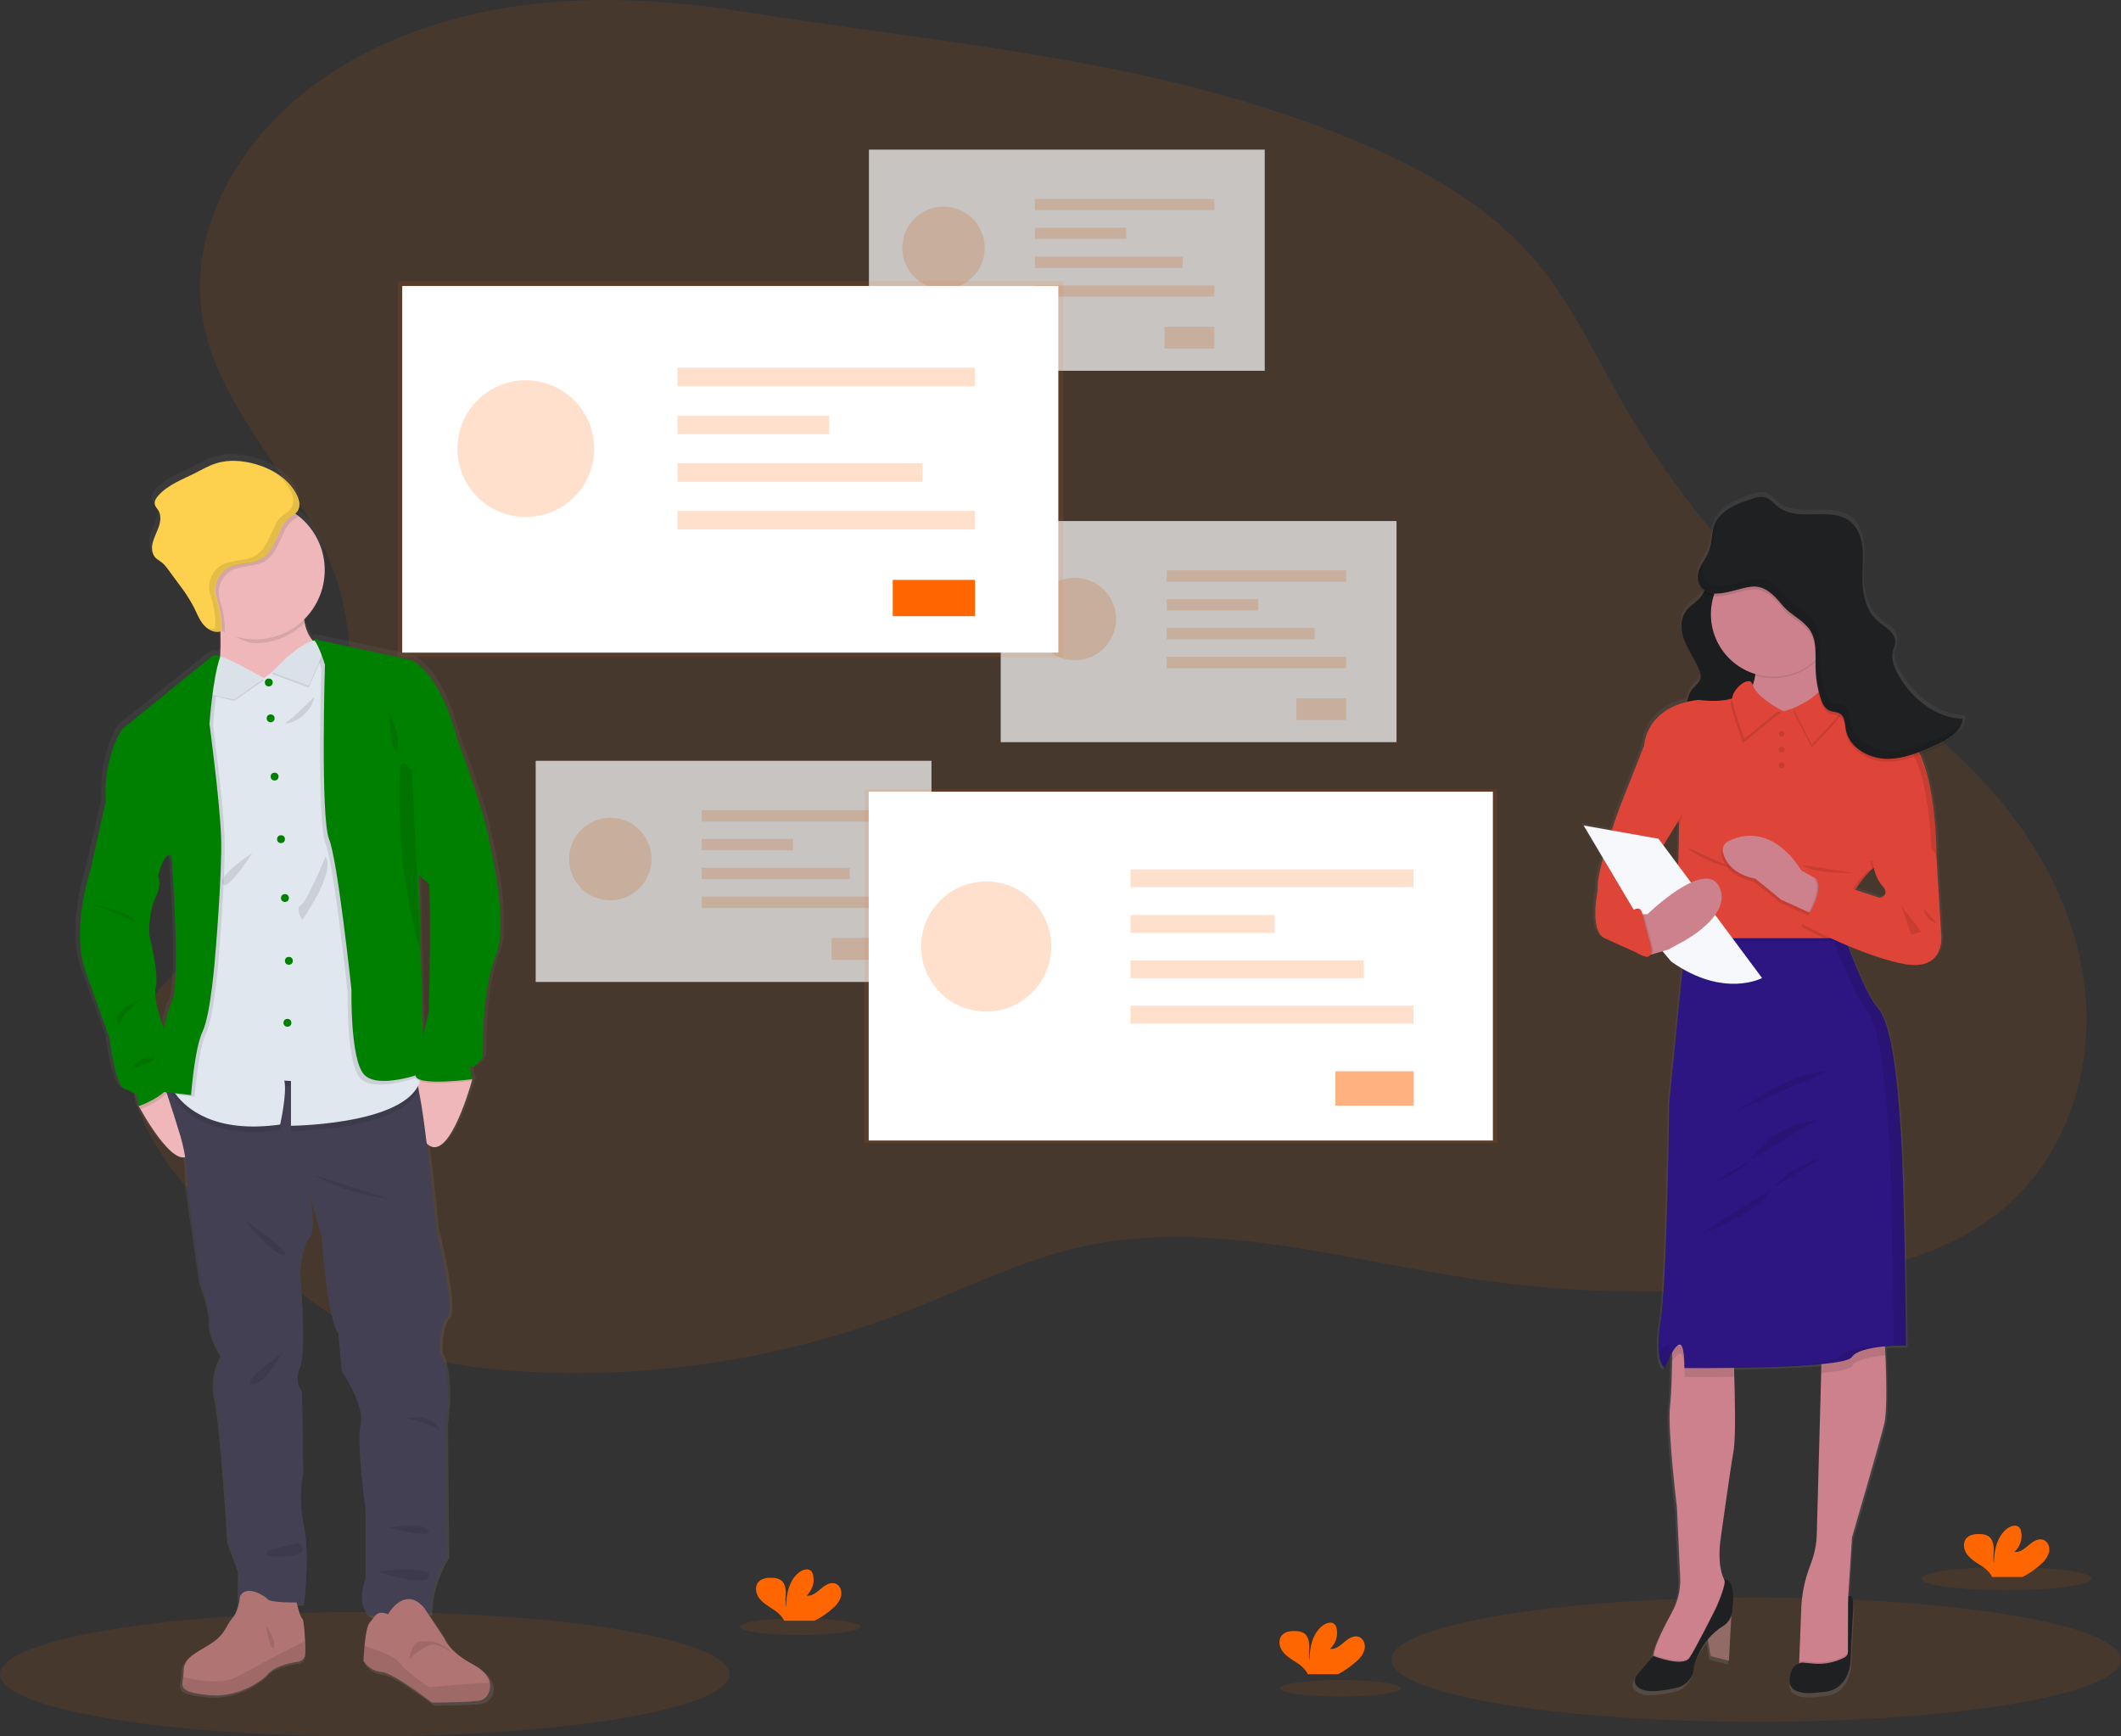 <?xml version="1.0" encoding="utf-8"?>
<!-- Generator: Adobe Illustrator 22.1.0, SVG Export Plug-In . SVG Version: 6.00 Build 0)  -->
<svg xmlns="http://www.w3.org/2000/svg" xmlns:xlink="http://www.w3.org/1999/xlink" x="0px" y="0px" viewBox="0 0 1023.5 837.8"
	 style="enable-background:new 0 0 1023.5 837.8;" xml:space="preserve">
<rect x="0" y="0" width="1023.5" height="837.8" fill="#333333" stroke="none"/>
<style type="text/css">
	.analysis-0{fill:#ff6600;}
	.analysis-1{opacity:0.7;}
	.analysis-2{fill:#FFFFFF;}
	.analysis-3{opacity:0.2;}
	.analysis-4{fill:#F6F8FB;}
	.analysis-5{opacity:0.5;}
	.analysis-6{opacity:0.1;}
	.analysis-7{fill:url(#analysis_1_);}
	.analysis-8{fill:url(#analysis_2_);}
	.analysis-9{fill:#EFB7B9;}
	.analysis-10{fill:#444053;}
	.analysis-11{fill:#B07473;}
	.analysis-12{opacity:0.1;}
	.analysis-13{fill:#E1E7EF;}
	.analysis-14{fill:#008000;}
	.analysis-15{fill:#FDD14E;}
	.analysis-16{opacity:3.000000e-02;}
	.analysis-17{fill:url(#analysis_3_);}
	.analysis-18{fill:#A27772;}
	.analysis-19{fill:#CC818C;}
	.analysis-20{fill:#1E2022;}
	.analysis-21{fill:#2D1582;}
	.analysis-22{fill:#DE4437;}
</style>
<title>test</title>
<ellipse class="analysis-0 fill-primary" opacity=".1" cx="176" cy="807.8" rx="176" ry="30"/>
<ellipse class="analysis-0 fill-primary" opacity=".1" cx="847.5" cy="800.8" rx="176" ry="30"/>
<path class="analysis-0 fill-primary" opacity=".1" d="M274.4,0.5C228.4,3,181.9,16.4,146,45.3c-31.5,25.4-54.2,65.2-48.7,105.3c6.5,47.3,48.7,81.7,64.4,126.8
	c10.1,29,8.5,61,1.9,91c-4.2,19.3-10.8,38.7-23.3,54C117.7,450,77,463.3,65.9,497.1c-12.1,36.8,18.3,72.9,46.9,99.1
	c22.8,20.9,46.7,41.7,75.4,53.1c21,8.4,43.8,11.4,66.4,12.6c62.4,3.3,124.7-6.7,183-29.2c27.9-10.8,54.9-24.6,84.1-31.1
	c62.3-13.9,126.3,6.2,189.4,15.5c54.1,8,109,8.2,163.2,0.5c34.1-4.9,69.3-13.6,94.9-36.5c26-23.3,39-59.3,37.6-94.2
	S990.6,418.4,969,391c-28-35.4-66.6-60.6-100.2-90.7c-34.2-30.7-63.3-66.7-86.2-106.6c-13.2-23-24.4-47.4-41.5-67.7
	c-26.7-31.6-65.3-50.3-104-64.8C547.9,27.8,455.5,21,362.5,6.2C333.3,1.5,303.8-1.1,274.4,0.5z"/>
<g class="analysis-1">
	<rect x="258.5" y="367.1" class="analysis-2" width="191" height="106.7"/>
	<g class="analysis-3">
		<circle class="analysis-0" cx="294.5" cy="414.5" r="19.9"/>
	</g>
	<g class="analysis-3">
		<rect x="338.6" y="390.9" class="analysis-0" width="86.6" height="5.5"/>
	</g>
	<g class="analysis-3">
		<rect x="338.6" y="404.8" class="analysis-0" width="44.1" height="5.5"/>
	</g>
	<g class="analysis-3">
		<rect x="338.6" y="418.7" class="analysis-0" width="71.4" height="5.5"/>
	</g>
	<g class="analysis-3">
		<rect x="338.6" y="432.6" class="analysis-0" width="86.6" height="5.5"/>
	</g>
	<g class="analysis-3">
		<rect x="401.3" y="452.6" class="analysis-0" width="24" height="10.5"/>
	</g>
	<rect x="419.3" y="72.2" class="analysis-2" width="191" height="106.7"/>
	<g class="analysis-3">
		<circle class="analysis-0" cx="455.3" cy="119.6" r="19.9"/>
	</g>
	<g class="analysis-3">
		<rect x="499.4" y="96" class="analysis-0" width="86.6" height="5.4"/>
	</g>
	<g class="analysis-3">
		<rect x="499.4" y="109.9" class="analysis-0" width="44.1" height="5.4"/>
	</g>
	<g class="analysis-3">
		<rect x="499.4" y="123.8" class="analysis-0" width="71.4" height="5.5"/>
	</g>
	<g class="analysis-3">
		<rect x="499.4" y="137.7" class="analysis-0" width="86.6" height="5.4"/>
	</g>
	<g class="analysis-3">
		<rect x="562" y="157.7" class="analysis-0" width="24" height="10.5"/>
	</g>
	<rect x="482.9" y="251.4" class="analysis-2" width="191" height="106.7"/>
	<g class="analysis-3">

			<ellipse transform="matrix(0.16 -0.987 0.987 0.16 140.854 762.955)" class="analysis-0" cx="518.8" cy="298.7" rx="19.9" ry="19.9"/>
	</g>
	<g class="analysis-3">
		<rect x="563" y="275.2" class="analysis-0" width="86.6" height="5.5"/>
	</g>
	<g class="analysis-3">
		<rect x="563" y="289.1" class="analysis-0" width="44.1" height="5.5"/>
	</g>
	<g class="analysis-3">
		<rect x="563" y="303" class="analysis-0" width="71.4" height="5.5"/>
	</g>
	<g class="analysis-3">
		<rect x="563" y="316.9" class="analysis-0" width="86.6" height="5.5"/>
	</g>
	<g class="analysis-3">
		<rect x="625.6" y="336.9" class="analysis-0" width="24" height="10.5"/>
	</g>
</g>
<rect x="191.9" y="135.7" class="analysis-0 fill-primary" opacity=".1" width="321.1" height="181.4"/>
<rect x="194.1" y="138" class="analysis-2" width="316.6" height="176.9"/>
<g class="analysis-3">
	<ellipse transform="matrix(0.16 -0.987 0.987 0.16 -0.559 432.343)" class="analysis-0" cx="253.8" cy="216.5" rx="33" ry="33"/>
</g>
<g class="analysis-3">
	<rect x="326.9" y="177.4" class="analysis-0" width="143.6" height="9"/>
</g>
<g class="analysis-3">
	<rect x="326.9" y="200.5" class="analysis-0" width="73.2" height="9"/>
</g>
<g class="analysis-3">
	<rect x="326.9" y="223.5" class="analysis-0" width="118.3" height="9"/>
</g>
<g class="analysis-3">
	<rect x="326.9" y="246.5" class="analysis-0" width="143.6" height="9"/>
</g>
<rect x="430.8" y="279.8" class="analysis-0" width="39.7" height="17.5"/>
<rect x="417.1" y="380.8" class="analysis-0 fill-primary" opacity=".1" width="305.4" height="170.7"/>
<rect x="419.2" y="382" class="analysis-2" width="301.2" height="168.3"/>
<g class="analysis-3">
	<circle class="analysis-0" cx="475.9" cy="456.7" r="31.4"/>
</g>
<g class="analysis-3">
	<rect x="545.5" y="419.5" class="analysis-0" width="136.6" height="8.6"/>
</g>
<g class="analysis-3">
	<rect x="545.5" y="441.5" class="analysis-0" width="69.6" height="8.6"/>
</g>
<g class="analysis-3">
	<rect x="545.5" y="463.4" class="analysis-0" width="112.6" height="8.6"/>
</g>
<g class="analysis-3">
	<rect x="545.5" y="485.3" class="analysis-0" width="136.6" height="8.6"/>
</g>
<g class="analysis-5">
	<rect x="644.4" y="516.9" class="analysis-0" width="37.8" height="16.6"/>
</g>
<g class="analysis-6">

		<linearGradient id="analysis_1_" gradientUnits="userSpaceOnUse" x1="171.52" y1="-398.8" x2="171.52" y2="-398.98" gradientTransform="matrix(1 0 0 1 -88.27 686.92)">
		<stop  offset="0" style="stop-color:#808080;stop-opacity:0.25"/>
		<stop  offset="0.54" style="stop-color:#808080;stop-opacity:0.12"/>
		<stop  offset="1" style="stop-color:#808080;stop-opacity:0.1"/>
	</linearGradient>
	<path class="analysis-7" d="M82.9,287.9l0.7,0.2C83.4,287.9,83.1,287.9,82.9,287.9z"/>
</g>
<linearGradient id="analysis_2_" gradientUnits="userSpaceOnUse" x1="228.117" y1="136.08" x2="228.117" y2="-467.869" gradientTransform="matrix(1 0 0 1 -88.27 686.92)">
	<stop  offset="0" style="stop-color:#808080;stop-opacity:0.25"/>
	<stop  offset="0.54" style="stop-color:#808080;stop-opacity:0.12"/>
	<stop  offset="1" style="stop-color:#808080;stop-opacity:0.1"/>
</linearGradient>
<path class="analysis-8" d="M237.6,404.1c-2.2-14.8-15.7-49.5-15.7-49.5l0,0c-0.2-1-0.5-2.1-0.8-3.1c-9.6-32.9-22.8-35.8-22.8-35.8
	l-47.4-10.1c0.4,0.2,0.7,0.6,1,0.9l-0.8,0.1c-2.2-2.6-3.6-5.7-4.2-9c-0.1-0.5-0.2-1-0.2-1.5c13.2-12.9,13.5-34,0.6-47.2
	c-1-1.1-2.2-2.1-3.3-3c-0.5-0.4-1-0.8-1.5-1.1c2.2-2.4,2.3-5.7,0.6-9c-3.7-7.8-11.9-12.7-20.2-15.1c-6.4-1.8-13.3-2.4-19.6-0.4
	c-3.6,1.1-6.9,3.1-10.3,4.8c-6.3,3.1-13.2,5.6-18,10.8c-1.1,1.2-2.1,2.8-1.8,4.3c0.3,1.2,1.2,2.1,1.8,3.2c1.4,2.4,1,5.3,0.1,7.9
	s-2.3,5-2.9,7.6s-0.4,5.7,1.6,7.6c1,0.8,2,1.5,3,2.1c1.1,0.9,2,2,2.8,3.2l5.6,7.6c2.6,3.4,5,6.9,7,10.7c1.4,2.8,2.5,5.7,4.4,8.2
	c0.6,0.7,1.2,1.4,1.9,2c-0.2-0.1-0.4-0.1-0.6-0.2c1.7,1.6,3.9,2.5,6.3,2.4h0.3c0.4,0,0.8-0.2,1.1-0.5v1c0.1,3.6,0.1,7.5-0.2,11.2
	L105,314c-1.3-0.7-2.9-0.5-4.1,0.4l-43.7,35c0,0-9.5,13-8.2,35.4l-7.6,33.6c0,0-9.6,28.5-2.2,48.9s11.6,32,11.6,32s2.9,23.1,7.4,25
	s6.3,2.9,6.3,2.9l0.9,5.5l0,0c0,0,0.3,0.5,0.8,1.5c3.2,5.6,15.1,25.3,22.1,23.2c0.9,5.4,1.2,10.8,1.1,16.2l6.8,46
	c0,0,4.8,12.5,4.5,19.1s5.6,15.9,5.6,15.9c-3.6,6.5-4.6,14.1-2.9,21.4c2.8,12.2,6.3,68.7,6.3,68.7l5.1,13.7l-0.1,16
	c-0.4,2.6-1.5,5-3.2,7.1c-3.3,3.6-3.1,7.8-11,12.7s-13,6.8-13,13.3c0,0.9-0.1,1.8-0.2,2.7c-0.7,4.8-2.2,7.4,12.5,8.8
	c17.2,1.6,28.7-9.6,28.7-9.6s2.5-4.6,14.5-6.4c0,0,4.1-0.2,4.3-3.8c0.1-1.2,0.1-3.6,0-6.2c-0.2-5-0.7-10.8-1.3-11.1
	c-0.8-0.3-2.2-5.4-2.7-7.2h3.3c0,0,3.1-23.1,0-38.1s-0.3-25.6-0.3-25.6l-0.6-39.6c0,0-4.2-4.2-0.9-11.9s0-45.8,0-45.8
	s1.2-13.7,4.6-16.9s0.2-20,0-20.9l6,20.2c0,0,2.6,40.2,8.3,47.5l1.6,18.2c0,0,11.5,16.7,9.3,25.8s2.4,41.6,2.4,41.6v33.3
	c0,0-5.2,13.4,2.1,18.2l3.1-0.1c-1.1,1-1.8,2.4-3,3.6c-1.4,1.4-2.2,6.8-2.6,11.5c-0.4,3.9-0.5,7.3-0.5,7.3s3.1,4.9,8.8,5.2
	s24.7,14.8,24.7,14.8s18.8,0,23.6-1l0.3-0.1c1.6-0.5,2.9-1.6,3.7-3c1-1.7,1.3-3.6,0.9-5.5c-0.6-2.9-2.9-6-7.9-8.7
	c-12.6-6.7-14.5-12.9-14.5-12.9l-8.3-12.4h1.2c0,0-0.7-13.1,8.2-27.8l-0.6-64.8c0,0,3.7-22.3-2.6-34.3c0,0-0.5-12.8,3.7-16.7
	s-5.6-43.7-5.6-43.7s-2-21.3-4.4-40.8l0,0c9.9,9.4,20.2-24.5,22-30.5h0.3c0,0,0-0.2-0.1-0.4s0.1-0.4,0.1-0.4l0,0
	c0,0-2.2-7.8-0.6-6.3c1.6,1.6,5.6-4.4,5.6-4.4s-0.6-32.5,6.3-48.8S237.6,404.1,237.6,404.1z M208,424.7L208,424.7
	c1,19.7-0.2,62-0.2,62s-1.4,5.4-2.8,11.8l-1-40.2l0,0l-1-37.8L208,424.7z M81.3,411.1c0,0,5,62.6,0,71.6c-1.4,2.6-2.6,7.1-3.6,12.4
	c-1.6-4.3-5.1-14.5-3.9-19.9c1.6-7-3.2-25.3-3.2-25.8s-0.4-10.2,3.1-17.7s1.2-10.7,1.2-10.7S77.7,408.8,81.3,411.1z"/>
<path class="analysis-9" d="M93.4,552c-4.4,19.2-21.7-9.8-25.6-16.8l-0.8-1.4l1.9-8.8l9.9-4c1.6,0.8,3.1,1.8,4.4,2.9
	C88.7,528.1,96.8,537.2,93.4,552z"/>
<path class="analysis-9" d="M227.9,520.7l-0.1,0.4c0,0.1-0.1,0.3-0.1,0.5c-1.7,6-11.8,39.7-21.6,30.3c-10.7-10.3-5.5-33.8-5.5-33.8h0.1
	l22.5-2.3l4.5,4.6l0,0L227.9,520.7z"/>
<path class="analysis-10" d="M214.9,686.4l0.6,64.3c-8.8,14.6-8.1,27.6-8.1,27.6l-29,1.2c-7.1-4.8-2-18-2-18v-33.1c0,0-4.5-32.3-2.4-41.3
	s-9.1-25.6-9.1-25.6l-1.6-18c-5.5-7.2-8.1-47.1-8.1-47.1l-5.9-20c0.1,0.9,3.2,17.7,0,20.8s-4.5,16.8-4.5,16.8s3.2,37.8,0,45.5
	s0.9,12,0.9,12l0.6,39.3c0,0-2.8,10.5,0.3,25.4s0,37.8,0,37.8h-31.2l0.1-16l-5.1-13.6c0,0-3.5-56-6.2-68.2
	c-1.6-7.2-0.6-14.7,2.9-21.2c0,0-5.8-9.3-5.5-15.8s-4.4-18.9-4.4-18.9l-6.7-45.7c0.2-8.8-0.9-17.5-3.3-26c-3.9-13-9.7-30-9.7-30
	l6.5,0.6l32.9,2.9c0,0,80-5.4,83.6-0.9c0.8,1.5,1.3,3,1.5,4.7c3.6,16.2,8.3,66.7,8.3,66.7s9.7,39.4,5.5,43.3s-3.6,16.6-3.6,16.6
	C218.6,664.3,214.9,686.4,214.9,686.4z"/>
<path class="analysis-11" d="M147.3,798.1c-0.2,3.6-4.2,3.8-4.2,3.8c-11.7,1.8-14.2,6.4-14.2,6.4s-11.3,11.2-28.2,9.6
	c-14.4-1.4-13-4-12.3-8.7c0.1-0.9,0.2-1.8,0.2-2.7c0-6.5,5-8.3,12.8-13.2s7.6-9,10.8-12.6s3.6-10.5,3.6-10.5c3.7-6.4,13,1,13,1
	c0.4,2.3,14.3,2,14.3,2s1.8,7.4,2.8,7.8c0.6,0.3,1.1,6.1,1.3,11C147.4,794.5,147.4,796.9,147.3,798.1z"/>
<path class="analysis-12" d="M147.3,798.1c-0.2,3.6-4.2,3.8-4.2,3.8c-11.7,1.8-14.2,6.4-14.2,6.4s-11.3,11.2-28.2,9.6
	c-14.4-1.4-13-4-12.3-8.7c6.4,1.6,18.7,3.8,25.9-0.1c10-5.4,17.1-9.2,17.1-9.2l15.7-8C147.4,794.5,147.4,796.9,147.3,798.1z"/>
<path class="analysis-11" d="M235.5,817.4c-0.8,1.4-2.1,2.5-3.6,3c-0.1,0-0.2,0.1-0.3,0.1c-4.8,1-23.2,1-23.2,1s-18.7-14.5-24.3-14.8
	s-8.7-5.2-8.7-5.2s0.1-3.4,0.5-7.3c0.4-4.6,1.2-10,2.6-11.4c2.5-2.6,3-6.2,8.7-3.9c0,0,8-14.1,17.4-3.2l9.8,14.8
	c0,0,1.8,6.2,14.2,12.8c5,2.7,7.2,5.8,7.8,8.6C236.7,813.8,236.4,815.8,235.5,817.4z"/>
<path class="analysis-12" d="M235.5,817.4c-1.1,0.9-2.3,1.9-3.6,3c-0.1,0-0.2,0.1-0.3,0.1c-4.8,1-23.2,1-23.2,1s-18.7-14.5-24.3-14.8
	s-8.7-5.2-8.7-5.2s0.1-3.4,0.5-7.3c5.7,1.7,14.4,4.8,16.8,8c3.6,5,14.4,11.9,14.4,11.9s20.2-1.9,29.2-2.2
	C236.7,813.8,236.4,815.8,235.5,817.4z"/>
<path class="analysis-9" d="M156.7,313.3L130,341.5c0,0-32.3-2.4-26.7-11.9c2.9-4.9,3.3-15,3.1-23.9c-0.2-8.5-1.1-15.8-1.1-15.8
	s45.3-22.5,41.8-1.5c-0.7,4-0.8,8-0.1,12C149,311,156.7,313.3,156.7,313.3z"/>
<path class="analysis-12" d="M147.2,288.4c-0.7,4-0.8,8-0.1,12c-6.3,6.3-14.8,9.9-23.7,9.9c-6.2,0-12.8-5-17.7-8
	c-0.2-8.5-0.3-12.4-0.3-12.4S150.6,267.3,147.2,288.4z"/>
<path class="analysis-9" d="M156.7,275.1c0,18.4-14.9,33.4-33.4,33.4S90,293.6,90,275.2s14.9-33.4,33.4-33.4c7.6,0,14.9,2.6,20.8,7.3
	C152.1,255.4,156.7,265,156.7,275.1z"/>
<path class="analysis-12" d="M202.1,525.6c-8.3,19.8-61.8,20.2-61.8,20.2v-21.6l-3.2-0.2c1.4,6.2-2,21.2-2,21.2
	c-42.3,6-52.5-18.1-52.5-18.1l1.5-8.2l32.9,2.9c0,0,80-5.4,83.6-0.9C201.3,522.4,201.9,524,202.1,525.6z"/>
<path class="analysis-13" d="M140.4,543.2v-21.6l-3.2-0.2c1.4,6.2-2,21.2-2,21.2c-31.8,4.5-45.5-8-50.3-14.5c-0.9-1.1-1.6-2.3-2.2-3.6
	L95.5,452l3-106.8l4.6-18.7l1.1-9v-0.1h0.1l3.3,1.4l19.7,8.5l22.5-16.9l0.3-0.3l1.1-0.8l1.9,1.5l4.6,3.7l14.7,95.1
	c0,0,25.6,73.3,30.3,102.8c0.2,1.2,0.4,2.3,0.5,3.3C206.2,542.7,140.4,543.2,140.4,543.2z"/>
<circle class="analysis-14" cx="129.7" cy="329.3" r="1.9"/>
<circle class="analysis-14" cx="130.6" cy="346.6" r="1.9"/>
<circle class="analysis-14" cx="132.5" cy="374.7" r="1.9"/>
<circle class="analysis-14" cx="135.6" cy="404.9" r="1.9"/>
<circle class="analysis-14" cx="137.5" cy="433.3" r="1.9"/>
<circle class="analysis-14" cx="139.4" cy="463.6" r="1.9"/>
<circle class="analysis-14" cx="138.7" cy="493.5" r="1.9"/>
<path class="analysis-12" d="M105.5,462.5c0,0-2.1,27.8-6,35.9s-5.6,30.8-5.6,30.8l-9-1c-0.9-1.1-1.6-2.3-2.2-3.6L95.6,452l3-106.8
	l4.6-18.7l1.1-9h0.1c1-0.5,2.2-0.5,3.2,0l0.4,0.2c-0.1,0.4-0.3,0.8-0.4,1.1c-3.5,11-4.8,31.4-4.8,31.4s5.1,37.3,5.6,54.6
	S105.5,462.5,105.5,462.5z"/>
<path class="analysis-12" d="M83.3,523.8c-0.1,0.2-0.2,0.5-0.3,0.7c-3.5,5.9-12.4,9.7-15.1,10.7l-0.8-1.4L69,525l9.9-4
	C80.4,521.8,81.9,522.7,83.3,523.8z"/>
<path class="analysis-14" d="M59.2,382l-8.2,4.9l-7.5,33.4c0,0-9.4,28.3-2.2,48.5s11.4,31.7,11.4,31.7s2.9,23,7.2,24.8s6.2,2.9,6.2,2.9
	l0.9,5.5c0,0,11.8-4,15.9-11s-3.1-24.5-3.1-24.5s-6.2-14.9-4.6-21.8S72,451.3,72,450.8s-0.4-10.1,3-17.6s1.2-10.6,1.2-10.6L74,401.4
	L59.2,382z"/>
<path class="analysis-12" d="M202.8,519.4c0,0-21.8,8.2-28.8,1s-6.2-41-6.2-41s-6.6-62.4-10.8-72.7c-4.2-10.3-2-84.2-2-84.2
	s-2.8-9.5-5.3-12.1c-0.2-0.2-0.3-0.3-0.5-0.4l0.9,0.2l3,0.6l4.6,3.7l14.7,95.1c0,0,25.6,73.3,30.3,102.8L202.8,519.4z"/>
<path class="analysis-12" d="M227.9,521.5h-0.3c-2.7,0.3-27,3.3-27.1-1.8c0-0.6,0-1.2,0.1-1.8l22.5-2.3l4.5,4.6l0,0
	c0.1,0.3,0.1,0.6,0.2,0.8L227.9,521.5z"/>
<path class="analysis-14" d="M204.7,348.6l16,8.3c0,0,13.2,34.4,15.4,49.1c0,0,9.8,39.5,3,55.7s-6.2,48.5-6.2,48.5s-3.9,5.9-5.5,4.3
	s0.6,6.2,0.6,6.2s-27.2,3.6-27.4-1.7s6.3-30.9,6.3-30.9s1.7-60.8-0.7-70.4S204.7,348.6,204.7,348.6z"/>
<path class="analysis-12" d="M157.1,413.3c0,0-9,22-11.9,23.4s0.6,7.2,0.6,7.2S162.2,421.1,157.1,413.3z"/>
<path class="analysis-12" d="M151.8,336.3c0.1-0.4-10.7,10.6-13.6,12.2S148.7,348.5,151.8,336.3z"/>
<path class="analysis-12" d="M121.7,411.6c0,0-16.5,10.7-14.3,14.9S121.7,411.6,121.7,411.6z"/>
<path class="analysis-12" d="M151.7,567c0,0,14,9,35.8,11.3L151.7,567z"/>
<path class="analysis-12" d="M118,588.7c0,0,13,16.3,18.9,16.8C142.9,605.9,118,588.7,118,588.7z"/>
<path class="analysis-12" d="M136.2,652.7c-0.6,0.3-7.4,14.7-14.3,15.2C115,668.3,136.2,652.7,136.2,652.7z"/>
<path class="analysis-12" d="M196.5,684.3c0,0,12.9-2.9,15.7,6.4C212.2,690.7,211.3,687.8,196.5,684.3z"/>
<path class="analysis-12" d="M187.8,737.2c0,0,15.6-3.2,18.9,1.2S187.8,737.2,187.8,737.2z"/>
<path class="analysis-12" d="M143.6,744.6c0,0.1-15.9,3.2-15.3,5.2c0.6,2,16.9,1.7,17.5-1.5C146.3,746.7,145.3,745,143.6,744.6
	C143.7,744.6,143.7,744.6,143.6,744.6z"/>
<path class="analysis-12" d="M182.6,758.3c0,0,26.1-3.2,24.5,2.3S182.6,758.3,182.6,758.3z"/>
<path class="analysis-12" d="M45.9,436.7c0.1,0.4,17.2,2.7,19.5,8.2c0,0-16.8-7.8-19.4-7.8"/>
<path class="analysis-12" d="M69.9,481.4c0,0-14.2,4.5-13.2,11.3S55.3,489.5,69.9,481.4z"/>
<path class="analysis-12" d="M63.3,515.8c0,0,5.2-7.1,10.1-5.8S63.3,515.8,63.3,515.8z"/>
<path class="analysis-12" d="M144.2,249.1c-0.5,0.5-1.1,0.9-1.7,1.2c-4.1,2.4-5.2,6-7.2,10.3c-1.8,3.9-3.8,8-7.4,10.2
	c-4.7,2.8-10.9,1.8-15.8,4.3c-4.4,2.3-7,7.1-6.5,12.1c0.3,1.9,0.8,3.7,1.4,5.5c1.1,3.9,1.6,7.9,1.5,12c0,0.1,0,0.2,0,0.4
	c-16.5-8.2-23.2-28.3-15-44.8s28.3-23.2,44.8-15C140.4,246.3,142.4,247.6,144.2,249.1L144.2,249.1z"/>
<path class="analysis-15" d="M143.3,239c-3.7-7.7-11.6-12.6-19.8-15c-6.3-1.8-13.1-2.4-19.3-0.4c-3.5,1.1-6.8,3-10.1,4.7
	c-6.2,3.1-13,5.6-17.6,10.7c-1.1,1.2-2.1,2.7-1.8,4.3c0.2,1.2,1.2,2.1,1.8,3.1c1.3,2.3,1,5.3,0.1,7.8c-0.9,2.6-2.2,4.9-2.9,7.6
	s-0.4,5.7,1.6,7.6c0.9,0.7,1.9,1.4,2.9,2.1c1.1,0.9,2,2,2.8,3.1l5.5,7.5c2.6,3.3,4.9,6.9,6.9,10.6c1.4,2.7,2.4,5.6,4.3,8.1
	s4.7,4.4,7.7,4.1c0.5,0,0.9-0.2,1.2-0.6c0.1-0.2,0.2-0.5,0.2-0.8c0.1-4.1-0.4-8.1-1.5-12c-0.6-1.8-1.1-3.7-1.4-5.5
	c-0.5-5,2.1-9.8,6.5-12.1c4.9-2.5,11.1-1.4,15.8-4.3c3.7-2.2,5.6-6.3,7.4-10.2c2-4.2,3.1-7.9,7.2-10.3S145.3,243.1,143.3,239z"/>
<path class="analysis-12" d="M128.3,784.5c0,0,5.1,6.5,3.8,10.2S128.3,784.5,128.3,784.5z"/>
<path class="analysis-12" d="M197.4,800.8c0,0,1.1-8.7,5.7-8.8s4.8-0.5,8.2,0.9s6.7,3.4,5.7,3.7s-6-5-11-2.3
	C202.8,796,199.9,798.2,197.4,800.8z"/>
<path class="analysis-12" d="M113.1,338.2l14.2-10c0,0-20.9-12.4-23.4-10.6s-4.2,17.3-4.2,17.3L113.1,338.2z"/>
<path class="analysis-13" d="M113.1,337.5l14.3-10.2c0,0-20.9-12.4-23.4-10.6s-4.2,18.2-4.2,18.2L113.1,337.5z"/>
<path class="analysis-16" d="M113.1,337.5l14.3-10.2c0,0-20.9-12.4-23.4-10.6s-4.2,18.2-4.2,18.2L113.1,337.5z"/>
<path class="analysis-14" d="M106.3,316.8l-0.4-0.2c-1.3-0.7-2.9-0.5-4,0.4L59,351.8c0,0-9.3,12.9-8,35.1l25.3,35.8c0,0,2.9-12.1,6.4-9.8
	c0,0,4.9,62.1,0,71.1s-7.1,42.5-7.1,42.5l16.6,1.9c0,0,1.7-22.7,5.6-30.8s6-35.9,6-35.9s3.5-40.4,2.9-57.7s-5.6-54.6-5.6-54.6
	S102.5,327.5,106.3,316.8z"/>
<path class="analysis-12" d="M149,331.8l-17.8-6.6c0,0,22.7-24.8,25.5-11.1L149,331.8z"/>
<path class="analysis-13" d="M149,330.9l-17.8-6.6c0,0,22.7-24.9,25.5-11.1L149,330.9z"/>
<path class="analysis-16" d="M149,330.9l-17.8-6.6c0,0,22.7-24.9,25.5-11.1L149,330.9z"/>
<path class="analysis-12" d="M148.5,309.8c0.3,0,0.5,0,0.7,0.1L148.5,309.8z"/>
<path class="analysis-14" d="M150.2,308.1l47.3,10.2c0,0,13,2.9,22.4,35.5S207,426.5,207,426.5l-4.9-4.2l2.5,95.3c0,0-21.8,8.2-28.8,1
	c-6.9-7.2-6.2-41-6.2-41s-6.6-62.4-10.8-72.7c-4.2-10.3-2-84.2-2-84.2S152.8,307.5,150.2,308.1z"/>
<path class="analysis-12" d="M193.4,368.8c-0.7,0.6-1.4,29.5,1.5,51.4c1.8,13.4,4.5,26.6,8.2,39.6l-4.3-88
	C198.8,371.8,195.4,366.9,193.4,368.8z"/>
<path class="analysis-12" d="M187.6,344c1.2,0.7,6.2,12.7,3.9,17.6S187.6,344,187.6,344z"/>
<path class="analysis-12" d="M143,239c-2.3-4.6-5.9-8.4-10.4-10.9c3.3,2.4,6,5.5,7.8,9.1c2,4,1.4,8.1-2.5,10.4s-5.2,6-7.2,10.3
	c-1.8,3.9-3.8,8-7.4,10.2c-4.7,2.8-10.9,1.8-15.8,4.3c-4.4,2.3-7,7.1-6.5,12.1c0.3,1.9,0.8,3.7,1.4,5.5c1.1,3.9,1.6,7.9,1.5,12
	c0,0.3,0,0.5-0.1,0.8c-0.3,0.4-0.7,0.6-1.2,0.6c-1.2,0.1-2.5-0.1-3.6-0.7c1.6,1.6,3.9,2.5,6.2,2.4c0.5,0,0.9-0.2,1.2-0.6
	c0.1-0.2,0.2-0.5,0.2-0.8c0.1-4.1-0.4-8.1-1.5-12c-0.6-1.8-1.1-3.7-1.4-5.5c-0.5-5,2.1-9.8,6.5-12.1c4.9-2.5,11.1-1.4,15.8-4.3
	c3.7-2.2,5.7-6.3,7.4-10.2c2-4.2,3.1-7.9,7.2-10.3C144.6,247.1,145,243.1,143,239z"/>
<ellipse class="analysis-0 fill-primary" opacity=".1" cx="968.2" cy="761.7" rx="41" ry="5.6"/>
<ellipse class="analysis-0 fill-primary" opacity=".1" cx="646.8" cy="814.6" rx="29.1" ry="4"/>
<ellipse class="analysis-0 fill-primary" opacity=".1" cx="386.1" cy="784.9" rx="29.1" ry="4"/>
<path class="analysis-0" d="M402.1,775.8c1.8-1.5,3.2-3.5,3.8-5.8c0.5-2.3-0.5-5-2.7-5.9c-2.5-0.9-5.1,0.8-7.1,2.5s-4.3,3.7-6.9,3.3
	c2.7-2.5,4-6.2,3.2-9.8c-0.1-0.7-0.4-1.4-0.9-2c-1.4-1.5-3.9-0.8-5.5,0.3c-5.2,3.7-6.6,10.7-6.7,17.1c-0.5-2.3-0.1-4.7-0.1-7
	s-0.6-5-2.6-6.2c-1.2-0.7-2.6-1-4-1c-2.3-0.1-4.9,0.2-6.5,1.9c-2,2.1-1.5,5.7,0.3,8s4.4,3.8,6.8,5.4c1.9,1.2,3.6,2.7,4.8,4.6
	c0.1,0.3,0.3,0.5,0.4,0.8h14.7C396.4,780.4,399.4,778.3,402.1,775.8z"/>
<path class="analysis-0" d="M984.9,754.7c1.8-1.5,3.2-3.5,3.9-5.8c0.5-2.3-0.5-5-2.7-5.9c-2.5-0.9-5.1,0.8-7.1,2.5s-4.3,3.7-6.9,3.3
	c2.7-2.5,4-6.2,3.2-9.8c-0.1-0.7-0.4-1.4-0.9-2c-1.4-1.5-3.8-0.8-5.5,0.3c-5.2,3.7-6.7,10.7-6.7,17.1c-0.5-2.3-0.1-4.7-0.1-7
	s-0.7-5-2.6-6.2c-1.2-0.7-2.6-1-4-1c-2.3-0.1-4.9,0.2-6.5,1.9c-2,2.1-1.5,5.7,0.3,8s4.3,3.8,6.8,5.4c1.9,1.2,3.6,2.7,4.8,4.6
	c0.1,0.3,0.3,0.5,0.4,0.8H976C979.1,759.3,982.2,757.2,984.9,754.7z"/>
<path class="analysis-0" d="M654.7,801.5c1.8-1.5,3.2-3.5,3.8-5.8c0.5-2.3-0.5-5-2.7-5.9c-2.5-0.9-5.1,0.8-7.1,2.5s-4.3,3.7-6.9,3.3
	c2.7-2.5,4-6.2,3.2-9.8c-0.1-0.7-0.4-1.4-0.9-2c-1.4-1.5-3.8-0.8-5.5,0.3c-5.2,3.7-6.7,10.7-6.7,17.1c-0.5-2.3-0.1-4.7-0.1-7
	s-0.7-5-2.6-6.2c-1.2-0.7-2.6-1-4-1c-2.3-0.1-4.9,0.2-6.5,1.9c-2,2.1-1.5,5.7,0.3,8s4.3,3.8,6.8,5.4c2,1.2,3.6,2.8,4.9,4.7
	c0.1,0.3,0.3,0.5,0.4,0.8h14.6C649,806.1,652,803.9,654.7,801.5z"/>
<linearGradient id="analysis_3_" gradientUnits="userSpaceOnUse" x1="944.07" y1="132.157" x2="944.07" y2="-449.489" gradientTransform="matrix(1 0 0 1 -88.27 686.92)">
	<stop  offset="0" style="stop-color:#808080;stop-opacity:0.25"/>
	<stop  offset="0.54" style="stop-color:#808080;stop-opacity:0.12"/>
	<stop  offset="1" style="stop-color:#808080;stop-opacity:0.1"/>
</linearGradient>
<path class="analysis-17" d="M948.6,345.2c-13.1-0.3-24.7-9.6-31.3-20.8c-1.7-2.7-2.8-5.7-3.2-8.9c0-0.7,0.2-1.4,0.4-2.1
	c0.4-1.1,0.8-2.1,1-3.3c0.1-0.4,0.1-0.9,0-1.3c0,0,0,0,0-0.1c0.3-2.4-1.1-4.8-2.9-6.4s-4-2.9-5.8-4.5c-5.6-5-7.3-12.9-7.5-20.5
	c0-0.1,0-0.3,0-0.4c0.1-3.2,0.3-6.5,0.3-9.7c0-1.8,0-3.7-0.2-5.5c-0.5-4.6-2.3-9.2-5.9-12.2c-9.4-7.6-25.2,0.3-34.9-6.9
	c-2.4-1.8-4.3-4.4-7.1-5c-2.2-0.5-4.4,0.2-6.5,0.9c-7.2,2.4-15.1,5.5-17.9,12.4c-1.6,4-1.2,8.5-2.6,12.5c-1,2.7-2.8,5-4.1,7.6
	c-1.1,1.9-1.6,4.1-1.5,6.3c-0.1,1.1,0.1,2.3,0.5,3.4c0.5,1.3,1.3,2.4,2.3,3.3c-0.4,0.8-0.8,1.5-1.4,2.2c-1.8,2.2-4.6,3.8-6.5,6
	c-3.5,4.1-3.4,9.6-1.7,14.4s4.9,9.2,7,13.8c0.9,2,1.7,4.3,0.7,6.3c-0.7,1.4-2.1,2.5-3.2,3.7c-1.6,1.8-2.6,4-2.9,6.4
	c-21.4,4.9-21.4,22.1-21.4,22.1l0,0L780.7,388c0,0-1.8,4.9-4,11.4L763,397l9.5,15.9c-1.8,6.5-3.1,12.5-2.7,15.5c0,0-4.3,20,3.3,23.5
	l16.7,7.5c0.7,0.4,1.5,0.8,2.3,1l0.7,0.3c0.5,0.2,1.1,0.2,1.6,0h0.1h0.2c0.3,0,0.7,0,1-0.1c0.4-0.2,0.7-0.5,0.8-0.9v-0.1l5-1.5
	l4.2,5c1.9,1.3,3.8,2.5,5.6,3.6l-6.5,65.2c0,0-1.1,86.7-4.3,106.4c-1.2,7.3-1.2,12.3-0.8,15.7l-0.1,0.2c0.8,5.6,2.8,6.7,2.8,6.7
	v-0.1l0.1,0.1c1-2.5,2.1-5,3.4-7.3c0,0.5,0,0.9,0,1.4c-0.1,7.4-0.3,17.7-1,24.3c-1.3,11.4,3.3,49.1,3.3,49.1l1.6,34.3
	c0.3,5.8-1.1,11.6-3.9,16.7c-3.8,6.8-8.7,16.5-9,20.8c0,0.2,0,0.5,0,0.7l0,0l-8.4,9.7c0,0-3.2,4.9,4,6.9c3.9,1.1,10.6,0,15.9-1.3
	c4.8-1.1,8.3-5.4,8.3-10.3c1.4-4.7,3.7-9.1,6.8-12.9l1.3,7.9l9,2.2l1.2-21.6c0.5-1.2,0.7-2.5,0.6-3.8l0,0c1.8-15.4-4.2-14-4.2-14
	c0.2,0.1,0.3,0.3,0.3,0.5c-0.1-0.2-0.2-0.3-0.3-0.5l0,0c-3.7-7.2-1.9-19-1.9-19s4.7-34.3,6.4-43.3c1.2-6.4,0.7-27.3,0.3-39.1
	c0-0.5,0-1,0-1.4c13.9-0.2,31-0.7,43-1.8v1.4l-2.2,81c-0.1,5.2-1.2,10.3-3.1,15.1c0,0.1-0.1,0.2-0.1,0.3c-2.7,6.8-4.2,13.9-4.5,21.2
	l-1,25.7v0.7l0,0c-1.8,0.7-4.6,2.7-4.7,8.5c-0.1,8.5,14.8,5.6,14.8,5.6c14.9,0,15-15.5,15-15.5s0.5-14.2,1.2-23.7s-2.2-7.4-2.2-7.4
	l-0.2,27c0,0.1,0,0.1,0,0.2v-23.7l0.2-3.4V772l0,0v-0.7l1.8-27.9c0,0,13.7-46.5,15.8-55.4c1.5-6.3,0.9-25.4,0.4-36
	c0-0.5,0-1-0.1-1.4c4.2-0.4,8-0.4,9.5-0.4h0.7c0,0-0.7-74.7-2.5-102.9s-4.6-53.9-11.7-61.6C902,481,896,466.6,892,455.8
	c8.5,3.7,17.3,6.5,26.3,8.6c22.5,4.7,19.4-14.8,19.4-14.8l-2.3-36.9h0.2c-0.1-9.7-0.9-19.3-2.5-28.8c-1.2-7.3-3-14.9-5.8-21
	c2.4-0.9,4.8-2,7.2-3c6.1-2.7,13-6.5,13.9-13.1h-0.3C948.5,346.1,948.5,345.6,948.6,345.2z M809.4,398.5L809.4,398.5
	c0.1,3.8-0.1,10.4-0.3,17.7l-7.1-9.5l7.2-11.6L809.4,398.5z M907.9,432.2l-11.9-3.8c2.1-3.3,4.6-6.3,7.3-9.1l1-1l-0.4,0.1l0.6-0.5
	l0.3-0.1l-0.5,0.5l0.7-0.1c0.7,3,2.1,5.8,4,8.1C913.3,431,907.9,432.2,907.9,432.2L907.9,432.2z"/>
<polygon class="analysis-18" points="835.7,775 834.3,801.3 825.5,799.1 823.6,788.1 "/>
<polygon class="analysis-12" points="835.7,775 834.3,801.3 825.5,799.1 823.6,788.1 "/>
<path class="analysis-19" d="M868.2,804.8l13.5,2.8l10-8.9v-25l0.2-3.4v-0.1l0,0v-0.7l1.8-27.7c0,0,13.5-46.2,15.6-55
	c1.5-6.3,0.9-25.3,0.4-35.7c-0.2-4.3-0.4-7.2-0.4-7.2l-29.8-7.2l-0.6,23l-2.2,80.4c-0.1,5.1-1.2,10.2-3.1,15l-0.1,0.3
	c-2.6,6.7-4.1,13.9-4.3,21.1l-1,25.5v0.7L868.2,804.8z"/>
<path class="analysis-12" d="M892,769.6v0.7l0,0V769.6L892,769.6z"/>
<path class="analysis-12" d="M868.2,804.8l13.5,2.8l10-8.9v-2.1c-0.1,1-0.6,1.8-1.4,2.3l-0.1,0.1c-4.7,2.5-9.9,3.5-15.2,3l-5.3-0.5
	c-0.5,0.1-0.9,0.2-1.4,0.3v0.7L868.2,804.8z"/>
<path class="analysis-20" d="M890.2,799.7L890.2,799.7c1-0.6,1.6-1.6,1.6-2.6l0.2-26.9c0,0,2.9-2.1,2.2,7.4s-1.2,23.5-1.2,23.5
	s-0.1,15.4-14.8,15.4c0,0-14.7,2.8-14.6-5.6s6.1-8.7,6.1-8.7l5.3,0.5C880.3,803.2,885.6,802.1,890.2,799.7z"/>
<path class="analysis-19" d="M797.8,799.1c0.3,6.1,18.2,2.6,18.2,2.6l12-23.3c0,0,10-7.7,5-14.5c-0.3-0.4-0.5-0.8-0.7-1.2v-0.1l0,0
	c-0.1-0.2-0.2-0.4-0.3-0.5l0,0c-3.6-7.1-1.8-18.8-1.8-18.8s4.7-34,6.3-43c1.2-6.3,0.7-27.1,0.3-38.8c-0.2-4.8-0.3-8.1-0.3-8.1
	l-29.6-7.9c0,0,0,3.7,0,8.8c-0.1,7.3-0.3,17.5-1,24.2c-1.3,11.3,3.3,48.7,3.3,48.7l1.6,34.1c0.2,5.8-1.1,11.5-3.9,16.5
	c-3.7,6.8-8.6,16.4-8.9,20.6C797.8,798.6,797.8,798.9,797.8,799.1z"/>
<path class="analysis-12" d="M797.8,799.1c0.3,6.1,18.2,2.6,18.2,2.6l12-23.3c0,0,10-7.7,5-14.5c-0.3-0.4-0.5-0.8-0.7-1.2
	c-0.2,3.5-4,12.3-4,12.3s-9.9,19.8-13,24.4s-16.8-0.8-17.4-1C797.9,798.6,797.8,798.9,797.8,799.1z"/>
<path class="analysis-20" d="M831.9,762.1c0,0,5.9-1.4,4.1,13.9l0,0c0.1,3.5-1.6,6.9-4.7,8.7c-4.2,2.6-10.7,8.3-13.9,19.3l0,0
	c0,4.9-3.4,9.2-8.1,10.3c-5.3,1.2-11.9,2.3-15.7,1.3c-7.1-2-4-6.9-4-6.9l8.2-9.7c0,0,14.2,5.6,17.4,1s13-24.4,13-24.4
	S833.7,763.4,831.9,762.1z"/>
<path class="analysis-12" d="M879.7,639.5l-0.6,23c8-0.8,13.6-1.8,14.6-3.4c2.1-3.3,9.7-4.6,16.2-5.2c-0.2-4.3-0.4-7.2-0.4-7.2L879.7,639.5
	z"/>
<path class="analysis-12" d="M806.8,657.1c0.8-1.6,1.9-2.9,3.3-3.9c3.2-1.8,2.8,11.2,2.8,11.2s10.5,0.1,23.8-0.1c-0.2-4.8-0.3-8.1-0.3-8.1
	l-29.6-7.9C806.8,648.2,806.8,651.9,806.8,657.1z"/>
<path class="analysis-21" d="M803.4,660.1c0,0,3.5-9.5,6.6-11.2s2.8,11.2,2.8,11.2s76.9,0.7,80.8-5.3s26.2-5.6,26.2-5.6
	s-0.7-74.2-2.5-102.1s-4.5-53.5-11.5-61.2c-4.5-5-11-21.1-14.9-31.8c-2.2-5.9-3.6-10.1-3.6-10.1l-73.4,4.2l-0.6,5.9l-7.8,78
	c0,0-1,86-4.2,105.6S803.4,660.1,803.4,660.1z"/>
<g class="analysis-6">
	<path d="M887.7,654.9c3.8-5.9,26.2-5.6,26.2-5.6s-0.7-74.2-2.5-102.1S907,493.7,900,486c-4.5-5-11-21.1-14.9-31.8
		c-1.8-4.9-3.1-8.7-3.5-9.8l5.7-0.3c0,0,1.4,4.3,3.6,10.1c4,10.7,10.4,26.9,14.9,31.8c7,7.7,9.8,33.2,11.5,61.2s2.4,102.1,2.4,102.1
		s-22.4-0.4-26.2,5.6c-3.3,5.1-59.9,5.3-76.3,5.3C838.2,660.1,884.7,659.5,887.7,654.9z"/>
	<path d="M804.1,648.9c1.4-0.8,2.1,1.4,2.5,4c-1.3,2.3-2.4,4.7-3.3,7.2c0,0-2-1.1-2.8-6.6C801.6,651.5,802.9,649.6,804.1,648.9z"/>
</g>
<path class="analysis-20" d="M826.1,264.6c-5.1,6.9,0.1,16.8-5.4,23.5c-1.8,2.2-4.6,3.8-6.5,6c-3.5,4.1-3.3,9.6-1.6,14.3s4.8,9.1,6.9,13.7
	c0.9,2,1.7,4.3,0.7,6.3c-0.7,1.4-2,2.4-3.1,3.6c-3.5,3.9-3.6,9.4-1.7,14s5.5,8.6,9,12.5c1.4,1.5,3.2,3.2,5.5,3.2
	c1.2-0.1,2.4-0.5,3.5-1.1c8.3-4.4,14.6-11.8,17.6-20.6c2.5-8.4,2-17.3-1.5-25.4c-3-7.1-7.9-13.9-7.9-21.3c0-5.9,3-11.6,3.6-17.5
	c0.7-7.2-3.6-18.6-12.3-21.7C833.4,258.7,828.7,261.1,826.1,264.6z"/>
<path class="analysis-12" d="M826.1,264.6c-5.1,6.9,0.1,16.8-5.4,23.5c-1.8,2.2-4.6,3.8-6.5,6c-3.5,4.1-3.3,9.6-1.6,14.3s4.8,9.1,6.9,13.7
	c0.9,2,1.7,4.3,0.7,6.3c-0.7,1.4-2,2.4-3.1,3.6c-3.5,3.9-3.6,9.4-1.7,14s5.5,8.6,9,12.5c1.4,1.5,3.2,3.2,5.5,3.2
	c1.2-0.1,2.4-0.5,3.5-1.1c8.3-4.4,14.6-11.8,17.6-20.6c2.5-8.4,2-17.3-1.5-25.4c-3-7.1-7.9-13.9-7.9-21.3c0-5.9,3-11.6,3.6-17.5
	c0.7-7.2-3.6-18.6-12.3-21.7C833.4,258.7,828.7,261.1,826.1,264.6z"/>
<path class="analysis-12" d="M882.5,516.7c-10.2,0.5-19.8,4.9-28.7,9.9s-17.5,10.6-27.1,14.1"/>
<path class="analysis-12" d="M876.2,540.7c-10.1,1-19.5,5.5-26.4,12.8c-2.5,2.6-4.6,5.6-7.2,8.1c-4,3.8-8.8,6.6-14.2,8"/>
<path class="analysis-12" d="M878.3,558.9c-8.1,2.3-15.5,6.7-21.3,12.8c-1.6,1.7-3,3.5-4.5,5.2c-8.4,9-20.3,13.8-31.8,18.4"/>
<path class="analysis-19" d="M877.4,305.8c0.2,8.1,0.9,16.2,2.1,24.3c0.9,5.7,2.3,10.9,4.2,13.1c5.6,6.6-27.3,15.6-27.3,15.6l-19.4-15
	c0,0,15.4-14.2,8.2-28S877.4,305.8,877.4,305.8z"/>
<path class="analysis-12" d="M813.3,454.1H891c-2.2-5.9-3.6-10.1-3.6-10.1l-73.4,4.2L813.3,454.1z"/>
<path class="analysis-22" d="M808.3,452.7h83c-2.3-8.3,0-16.1,3.3-22c2.3-4.2,5.3-8,8.7-11.3l0.6-0.5l29-6.4l1.6-0.3
	c0,0,0.2-52.7-18.4-59.9s-29.8-17-29.8-17l-25.6,7.9l-18.9-9.5c-6.1,6.5-22.2,4-22.2,4c-26.3,3-26.3,22.9-26.3,22.9
	s15.4,35.9,16.6,35.9S808.3,452.7,808.3,452.7z"/>
<path class="analysis-12" d="M837,419.2c0,0-16.9-3.8-22.7-10.3"/>
<path class="analysis-12" d="M922.3,399.6l-19.6,16.1c0.1,1.3,0.4,2.5,0.7,3.8l0.6-0.5l29-6.4L922.3,399.6z"/>
<path class="analysis-12" d="M869.2,447.1c0,0,4.3,2.4,10.9,5.6h11.3c-2.3-8.3,0-16.1,3.3-22l-19.9-6.4
	C881.5,430.6,869.2,447.1,869.2,447.1z"/>
<path class="analysis-22" d="M804.8,354.1l-11.7,6.3l-11.4,28.9c0,0-11.9,31.7-10.7,40.1c0,0-4.2,19.8,3.3,23.3l19.5,8.8
	c0.9,0.4,2,0,2.4-0.9c0.2-0.5,0.2-1.1-0.1-1.6c-2.8-5.3-5.8-13.5-1-18l-5.6-11.6l20.3-33.1l6.8-11.4L804.8,354.1z"/>
<path class="analysis-12" d="M830.7,412.6c1,4.1,4.4,10.5,15.7,12.8l12.4,10.1l13.2,6l5.4,2.4l2.3-16.4l-5.2-2.8l-6-3.3
	c0,0-13.6-24.6-35.1-14.2C831.3,408.2,830.2,410.4,830.7,412.6z"/>
<path class="analysis-19" d="M831.4,411.2c1,4.1,4.4,10.5,15.7,12.8l12.4,10.1l13.2,6l5.4,2.4l2.3-16.4l-5.2-2.8l-6-3.3
	c0,0-13.6-24.6-35.1-14.2C832,406.8,830.9,409,831.4,411.2z"/>
<circle class="analysis-12" cx="855.7" cy="297.1" r="30.1"/>
<circle class="analysis-19" cx="855.7" cy="296.4" r="30.1"/>
<path class="analysis-12" d="M874.3,360.7l-9-17.6c0,0,13.2-5.3,14.2-11.5s12.7,7.3,10.1,11.7S874.3,360.7,874.3,360.7z"/>
<path class="analysis-22" d="M874.3,359.3l-9-17.6c0,0,13.2-5.3,14.2-11.5s12.7,7.3,10.1,11.7S874.3,359.3,874.3,359.3z"/>
<path class="analysis-4" d="M800.3,404.7l50,67.2c0,0-18.4,10-43.8-7.9l-11-13l-31.3-52.7L800.3,404.7z"/>
<path class="analysis-19" d="M790.5,441.2l4.5-0.1c0,0,27.8-27,34.6-13.3s-17.3,26.4-17.3,26.4l-7.3,4l-9.6,2.8l-6.1-8.2L790.5,441.2z"/>
<path class="analysis-12" d="M797.2,455.8c0.4,1.5,0.8,3.3,0.1,4.7c-0.2,0.4-0.5,0.7-0.8,0.9c-0.3,0.1-0.7,0.2-1,0.1
	c-2.4-0.2-4.6-1.3-6.3-3.1c-1.6-1.8-3-3.8-4.1-5.9c-1.2-2.1-2.5-4.5-2.1-7c0.5-2.7,2.9-4.5,5.2-6c4.6-3,4.7,0.5,5.8,4.4L797.2,455.8
	z"/>
<path class="analysis-22" d="M796.5,455.8c0.4,1.5,0.8,3.3,0.1,4.7c-0.2,0.4-0.5,0.7-0.8,0.9c-0.3,0.1-0.7,0.2-1,0.1
	c-2.4-0.2-4.6-1.3-6.3-3.1c-1.6-1.8-3-3.8-4.1-5.9c-1.2-2.1-2.5-4.5-2.1-7c0.5-2.7,2.9-4.5,5.2-6c4.6-3,4.7,0.5,5.8,4.4L796.5,455.8
	z"/>
<polygon class="analysis-12" points="809.7,396.3 812,392.4 810,399.7 "/>
<path class="analysis-12" d="M872.7,440.2l5.4,2.4l2.3-16.4l-5.2-2.8C878.7,427.4,875.6,434.9,872.7,440.2z"/>
<path class="analysis-12" d="M894.2,421.1c0,0-17.3,1-24.7-3.7"/>
<g class="analysis-6">
	<path d="M892.1,432.1c2.3-4.2,5.3-8,8.7-11.3c0.8-0.5,1.7-1,2.6-1.4l27-5.5l1.6-0.3c0,0,0.2-52.7-18.4-59.9
		c-10.5-4-20.3-9.5-29.1-16.4l2-0.6c0,0,11.2,9.8,29.8,17s18.4,59.9,18.4,59.9h-2.8l-27.6,5.3l-1.6,1.5c-3.5,3.5-6.4,7.4-8.8,11.7
		c-3.6,6.8-4.5,14.7-2.3,22.1h-2.9C886.4,445.8,888.8,438.1,892.1,432.1z"/>
	<path d="M818.4,339.1c0.5-0.1,0.9-0.1,1.3-0.2c1.9,0.3,3.8,0.4,5.7,0.5C823.1,339.5,820.7,339.4,818.4,339.1z"/>
	<path d="M858,344.5l-17.1-8.6c0.4-0.3,0.7-0.6,1-0.9l17.8,9L858,344.5z"/>
</g>
<path class="analysis-22" d="M923,398.2l11.4,14l2.3,38c0,0,3,19.4-19.1,14.7s-47.8-19.1-47.8-19.1s12.4-16.6,5.6-22.9l31.7,10.3
	c0,0,5.4-1.2,1.2-5.8s-4.9-13.1-4.9-13.1L923,398.2z"/>
<path class="analysis-12" d="M928.2,438.3l6.3,7.2C931.2,444.5,928.7,441.7,928.2,438.3z"/>
<polygon class="analysis-12" points="917.4,437.1 927.2,449.7 922.3,450.9 "/>
<path class="analysis-12" d="M819.8,282.6c-1.1-2.6-0.3-5.7,1-8.2s3.1-4.8,4-7.5c1.5-4,1-8.5,2.6-12.4c2.8-6.9,10.6-10,17.7-12.3
	c2.1-0.7,4.3-1.4,6.4-0.9c2.8,0.7,4.7,3.3,7,5c9.6,7.1,25.2-0.7,34.4,6.8c3.5,2.9,5.3,7.5,5.8,12.1s0,9.1,0,13.7
	c-0.2,8,1.3,16.8,7.3,22.1c1.8,1.6,3.9,2.8,5.7,4.5s3.2,4,2.8,6.4c-0.2,1.1-0.6,2.2-1,3.2c-1.2,4.2,0.6,8.6,2.8,12.4
	c6.5,11.2,17.9,20.4,30.8,20.7c-0.9,6.5-7.7,10.3-13.7,13c-7.7,3.4-15.7,6.8-24.1,6.3s-17.1-5.8-18.6-14c-0.5-2.8-0.4-6.3-2.9-7.8
	c-1.5-0.9-3.4-0.7-5-1.4c-2.3-1-3.5-3.5-4.2-5.9c-1.6-4.9-2.4-10.1-2.5-15.2c-0.1-6.1,0.7-12.8-2.8-17.9c-3.2-4.7-8.9-7-12.7-11.3
	c-3.4-4-7.2-8.8-12.8-9.5C840.4,283.3,824.4,293.8,819.8,282.6z"/>
<path class="analysis-20" d="M819.8,281.2c-1.1-2.6-0.3-5.7,1-8.2s3.1-4.8,4-7.5c1.5-4,1-8.5,2.6-12.4c2.8-6.9,10.6-10,17.7-12.3
	c2.1-0.7,4.3-1.4,6.4-0.9c2.8,0.7,4.7,3.3,7,5c9.6,7.1,25.2-0.7,34.4,6.8c3.5,2.9,5.3,7.5,5.8,12.1s0,9.1,0,13.7
	c-0.2,8,1.3,16.8,7.3,22.1c1.8,1.6,3.9,2.8,5.7,4.5s3.2,4,2.8,6.4c-0.3,1.1-0.6,2.2-1,3.2c-1.2,4.2,0.6,8.6,2.8,12.4
	c6.5,11.2,17.9,20.4,30.8,20.7c-0.9,6.5-7.7,10.3-13.7,13c-7.7,3.4-15.7,6.8-24.1,6.3s-17.1-5.8-18.6-14c-0.5-2.8-0.4-6.3-2.9-7.8
	c-1.5-0.9-3.4-0.7-5-1.4c-2.3-1-3.5-3.5-4.2-5.9c-1.6-4.9-2.4-10.1-2.5-15.2c-0.1-6.1,0.7-12.8-2.8-17.9c-3.2-4.7-8.9-7-12.7-11.3
	c-3.4-4-7.2-8.8-12.8-9.5C840.4,281.9,824.4,292.4,819.8,281.2z"/>
<path class="analysis-12" d="M841.1,358.5l17.2-14c0,0-11.8-6.4-13.2-11.9s-10.8,2.6-9.9,7.5S841.1,358.5,841.1,358.5z"/>
<path class="analysis-22" d="M841.8,356.4l17.2-14c0,0-11.8-6.4-13.2-11.9s-10.8,2.6-9.9,7.5S841.8,356.4,841.8,356.4z"/>
<circle class="analysis-12" cx="859.7" cy="354.1" r="1.4"/>
<circle class="analysis-12" cx="859.7" cy="361.7" r="1.4"/>
<circle class="analysis-12" cx="859.7" cy="369.3" r="1.4"/>
<g class="analysis-6">
	<path d="M826.7,261.8c1.4-3.8,1.1-8,2.3-11.7c-0.6,0.8-1.1,1.7-1.5,2.7c-1.6,3.9-1.1,8.4-2.6,12.4c0,0.1-0.1,0.1-0.1,0.2
		C825.6,264.2,826.2,263,826.7,261.8z"/>
	<path d="M935.5,356c-7.7,3.4-15.7,6.8-24.1,6.3s-17.1-5.8-18.6-14c-0.5-2.8-0.4-6.3-2.9-7.8c-1.5-0.9-3.4-0.7-5-1.4
		c-2.3-1-3.5-3.5-4.2-5.9c-1.6-4.9-2.4-10.1-2.5-15.3c-0.1-6.1,0.7-12.8-2.8-17.9c-3.2-4.7-8.9-7-12.7-11.3c-3.4-4-7.2-8.8-12.8-9.5
		c-7.7-1-23.8,9.5-28.3-1.7c-0.7-2.1-0.6-4.4,0.3-6.5c-0.3,0.6-0.7,1.1-0.9,1.7c-1.3,2.5-2.1,5.6-1,8.2c4.6,11.2,20.7,0.7,28.4,1.7
		c5.6,0.8,9.3,5.6,12.8,9.5c3.7,4.3,9.4,6.7,12.6,11.4c3.5,5,2.7,11.7,2.8,17.9c0.1,5.2,0.9,10.3,2.5,15.3c0.8,2.4,1.9,5,4.2,5.9
		c1.6,0.7,3.5,0.5,5,1.4c2.5,1.5,2.4,5,2.9,7.8c1.5,8.3,10.2,13.6,18.6,14.1s16.5-2.9,24.1-6.3c5.5-2.5,11.7-5.9,13.3-11.4
		C944.5,351.6,939.8,354.1,935.5,356z"/>
</g>
</svg>
